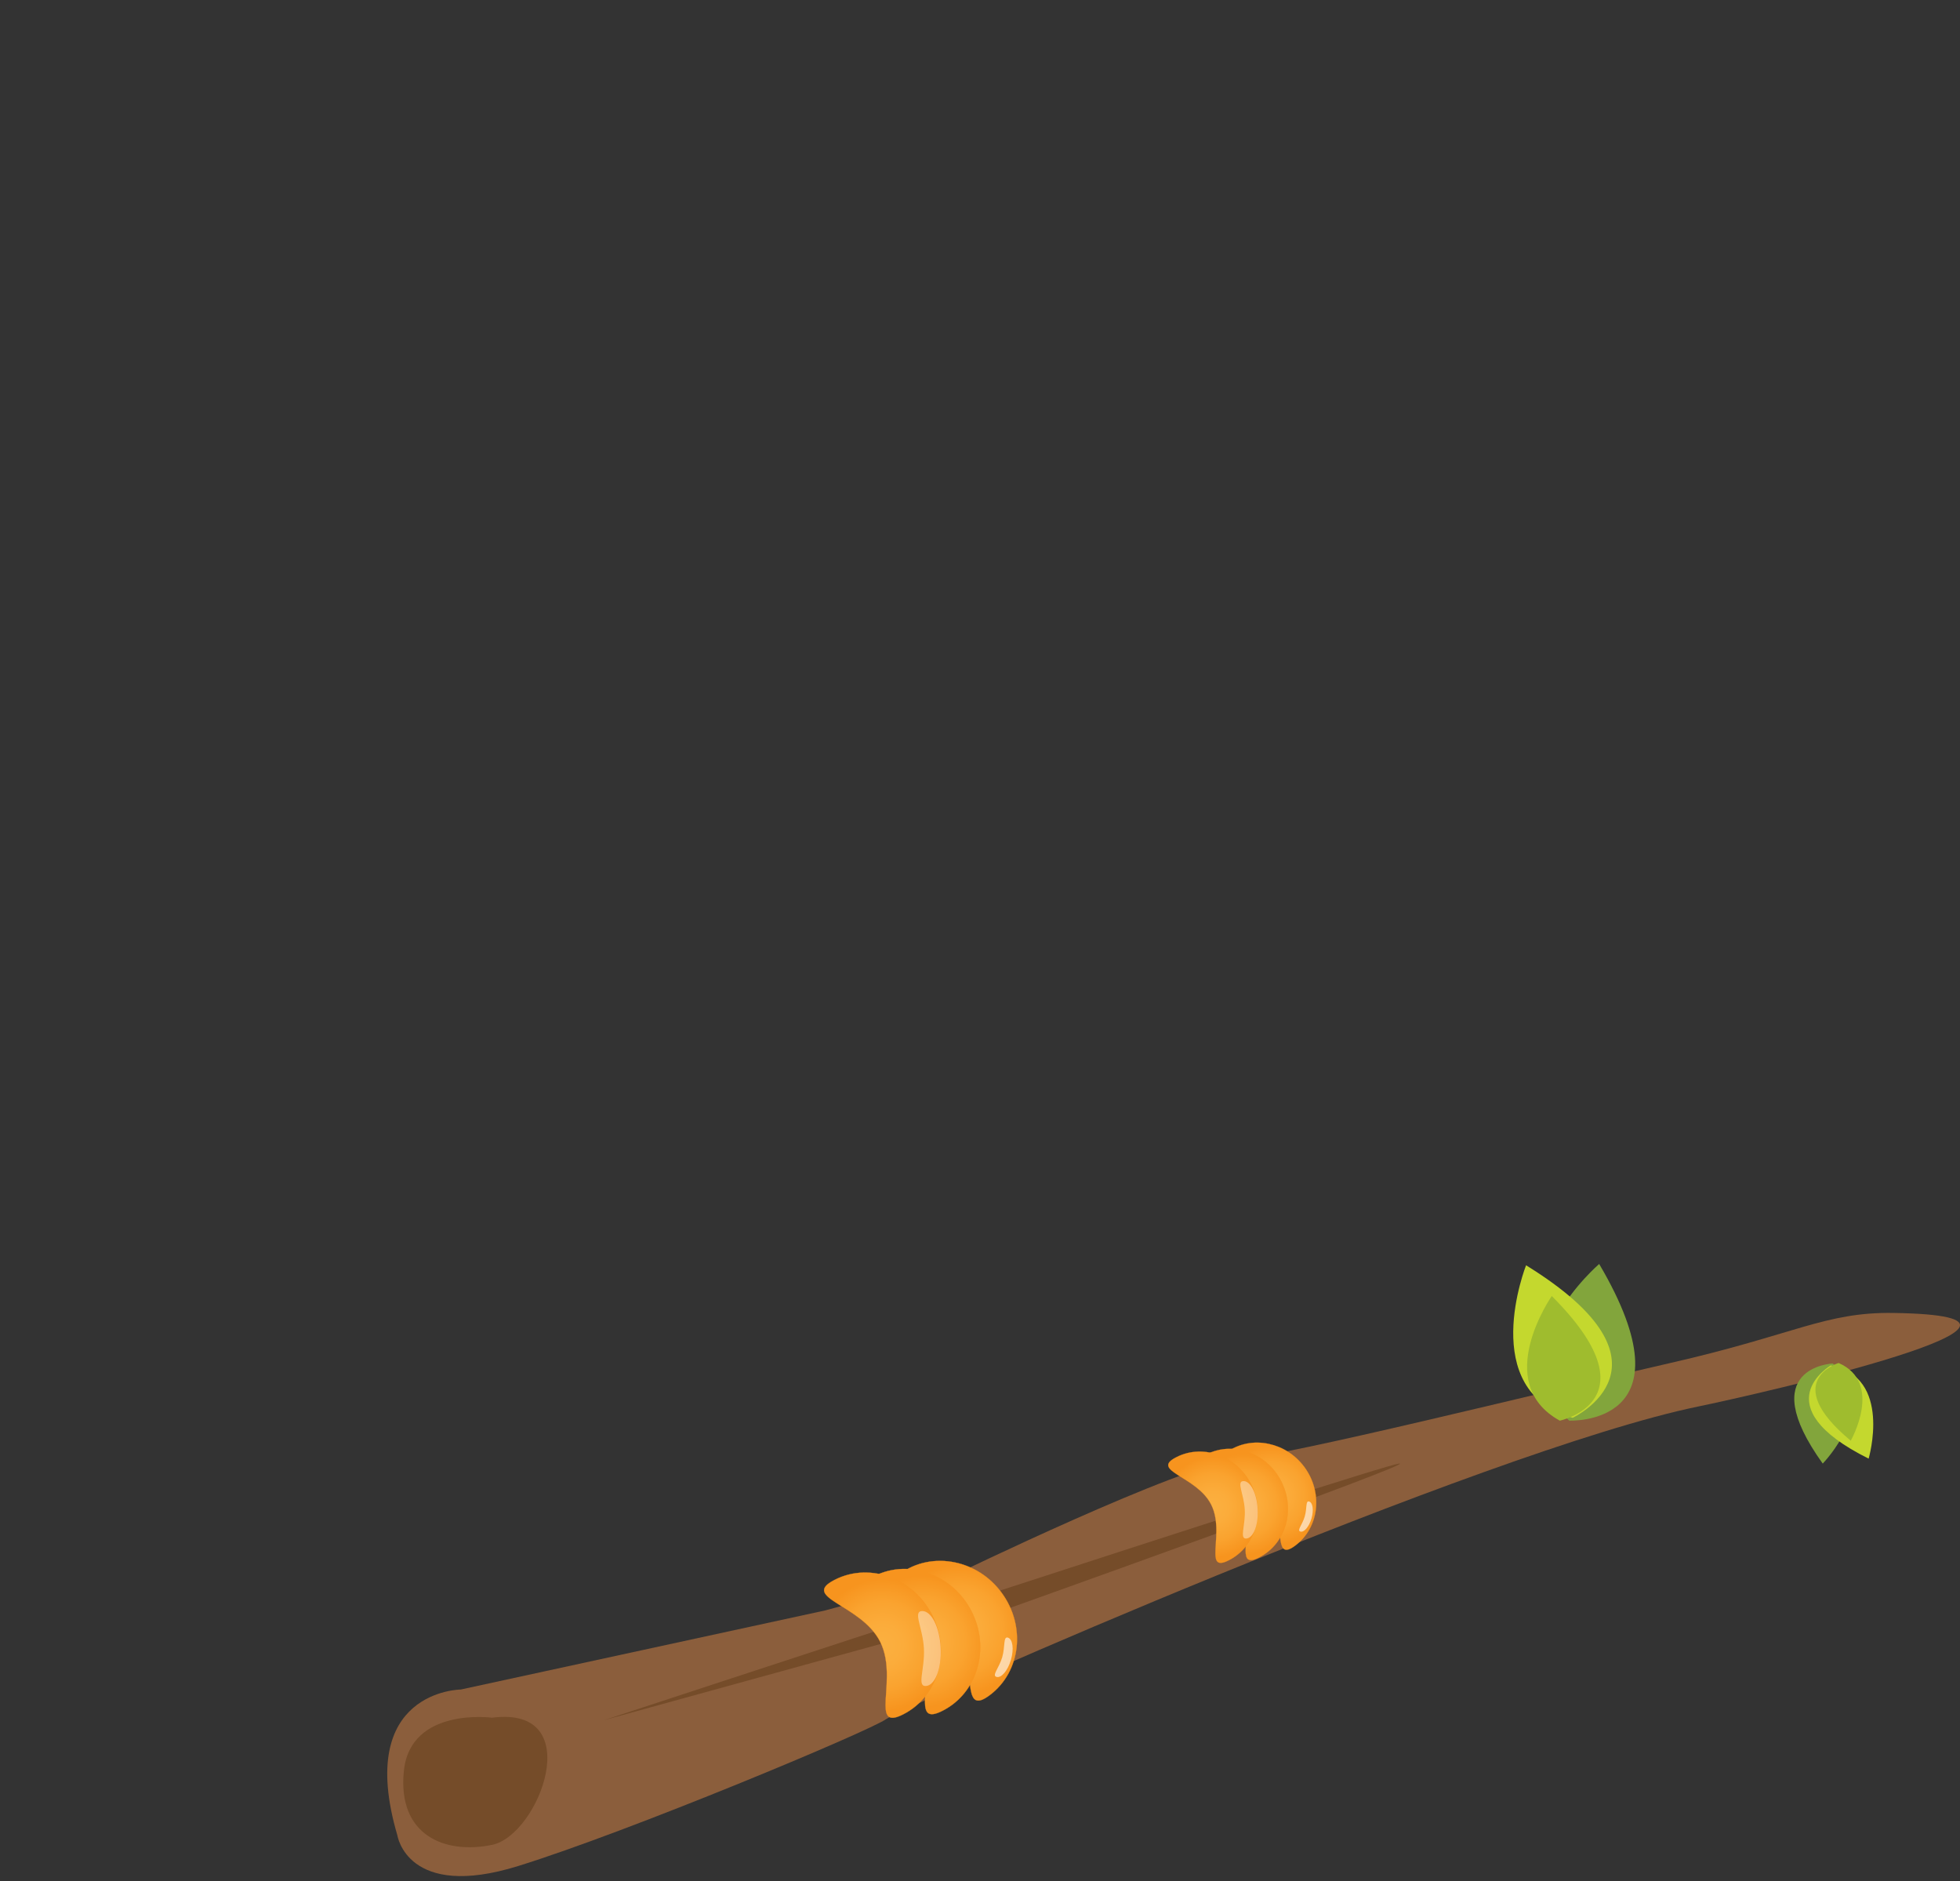 <?xml version="1.0" encoding="utf-8"?>
<!-- Generator: Adobe Illustrator 16.0.0, SVG Export Plug-In . SVG Version: 6.00 Build 0)  -->
<!DOCTYPE svg PUBLIC "-//W3C//DTD SVG 1.1//EN" "http://www.w3.org/Graphics/SVG/1.1/DTD/svg11.dtd">
<svg version="1.1" id="Layer_1" xmlns="http://www.w3.org/2000/svg" xmlns:xlink="http://www.w3.org/1999/xlink" x="0px" y="0px"
	 width="1756.119px" height="1685.15px" viewBox="0 0 1756.119 1685.15" enable-background="new 0 0 1756.119 1685.15"
	 xml:space="preserve">
<rect x="0" y="0" width="1756.119" height="1685.15" fill="#333333" stroke="none"/>
<g>
	<g id="Rama">
		<path fill="#8B5E3C" d="M739.294,1442.787l-326.428,70.841c0,0-95.136,0.55-56.807,130.741c0,0,8.893,58.289,108.291,27.368
			c99.361-30.846,314.022-120.566,329.722-131.652c15.661-11.125,536.481-240.625,727.23-279.959
			c53.058-10.904,362.982-81.158,174.867-83.866c-60.852-0.879-88.441,19.538-199.385,44.787
			c-123.165,28.065-339.234,82.257-388.596,86.608c-49.327,4.32-254.091,103.812-254.091,103.812L739.294,1442.787z"/>
		<path fill="#754C29" d="M900.644,1442.057l-359.323,98.979c0,0,691.424-227.377,712.209-229.828
			C1274.276,1308.791,900.644,1442.057,900.644,1442.057z"/>
		<path fill="#754C29" d="M440.933,1538.876c0,0-73.293-9.843-79.092,47.825c-5.815,57.63,36.756,74.83,79.092,66.082
			C483.269,1644.001,526.995,1527.753,440.933,1538.876z"/>
	</g>
	<g id="hojas">
		<path fill="#82A53C" d="M1432.825,1132.388c0,0-91.989,78.815-26.857,140.324
			C1405.968,1272.712,1518.741,1278.093,1432.825,1132.388z"/>
		<path fill="#C4D82E" d="M1367.327,1133.557c0,0-44.605,112.664,41.75,136.633
			C1409.077,1270.224,1511.276,1222.363,1367.327,1133.557z"/>
		<path fill="#9FBC2E" d="M1390.343,1161.109c0,0-54.263,77.756,7.208,111.641
			C1397.551,1272.75,1484.018,1254.674,1390.343,1161.109z"/>
	</g>
	<g id="hojas_1_">
		<path fill="#82A53C" d="M1633.124,1311.206c0,0,53.387-54.739,8.928-89.684C1642.127,1221.559,1570.919,1224.56,1633.124,1311.206
			z"/>
		<path fill="#C4D82E" d="M1674.252,1306.778c0,0,21.626-73.291-33.955-83.501
			C1640.297,1223.314,1578.749,1259.175,1674.252,1306.778z"/>
		<path fill="#9FBC2E" d="M1658.229,1290.717c0,0,29.638-51.924-10.871-69.635
			C1647.355,1221.082,1594.046,1237.292,1658.229,1290.717z"/>
	</g>
	<g id="PATA_IZQUIERDA">
		<g>
			<g>
				
					<radialGradient id="SVGID_1_" cx="1033.226" cy="2577.532" r="59.013" gradientTransform="matrix(0.986 -0.167 0.167 0.986 -590.537 -908.405)" gradientUnits="userSpaceOnUse">
					<stop  offset="0" style="stop-color:#FBB040"/>
					<stop  offset="0.315" style="stop-color:#FBAC3B"/>
					<stop  offset="0.658" style="stop-color:#FAA32F"/>
					<stop  offset="1" style="stop-color:#F7941E"/>
				</radialGradient>
				<path fill="url(#SVGID_1_)" stroke="#F7941E" stroke-width="0.196" stroke-miterlimit="10" d="M856.06,1399.867
					c-17.235-3.694-35.459-0.586-50.168,10.428c-28.104,20.93,26.968,17.638,49.308,47.568
					c12.916,17.345,12.021,41.935,14.453,55.545c1.775,9.953,5.251,14.125,17.053,5.307c28.063-20.969,32.748-62.205,10.482-92.136
					C886.558,1412.271,871.72,1403.232,856.06,1399.867z"/>
			</g>
		</g>
		<g>
			<g>
				
					<radialGradient id="SVGID_2_" cx="1208.45" cy="2500.468" r="59.036" gradientTransform="matrix(1 0 0 1 -382.5 -1029.811)" gradientUnits="userSpaceOnUse">
					<stop  offset="0" style="stop-color:#FBB040"/>
					<stop  offset="0.315" style="stop-color:#FBAC3B"/>
					<stop  offset="0.658" style="stop-color:#FAA32F"/>
					<stop  offset="1" style="stop-color:#F7941E"/>
				</radialGradient>
				<path fill="url(#SVGID_2_)" stroke="#F7941E" stroke-width="0.196" stroke-miterlimit="10" d="M834.288,1410.296
					c-16.376-6.589-34.891-6.515-51.229,1.864c-31.214,15.992,23.694,21.884,40.688,55.182c9.864,19.284,4.887,43.321,4.996,57.19
					c0.074,10.101,2.8,14.783,15.953,8.016c31.212-15.954,42.719-55.876,25.704-89.101
					C862.279,1427.602,849.16,1416.261,834.288,1410.296z"/>
				<path opacity="0.6" fill="#FFFFFF" enable-background="new    " d="M905.785,1487.026c-2.817,9.696-8.635,16.576-12.97,15.296
					c-4.354-1.282,2.285-7.905,5.141-17.563c2.796-9.771,0.77-18.882,5.086-17.639
					C907.395,1468.438,908.622,1477.329,905.785,1487.026z"/>
			</g>
		</g>
		<g>
			<g>
				
					<radialGradient id="SVGID_3_" cx="1173.151" cy="2503.694" r="59.03" gradientTransform="matrix(1 0 0 1 -382.5 -1029.811)" gradientUnits="userSpaceOnUse">
					<stop  offset="0" style="stop-color:#FBB040"/>
					<stop  offset="0.315" style="stop-color:#FBAC3B"/>
					<stop  offset="0.658" style="stop-color:#FAA32F"/>
					<stop  offset="1" style="stop-color:#F7941E"/>
				</radialGradient>
				<path fill="url(#SVGID_3_)" stroke="#F7941E" stroke-width="0.196" stroke-miterlimit="10" d="M798.995,1413.477
					c-16.374-6.511-34.892-6.477-51.229,1.939c-31.214,15.953,23.674,21.846,40.689,55.145c9.862,19.247,4.923,43.324,4.994,57.156
					c0.074,10.136,2.8,14.817,15.953,8.05c31.214-15.954,42.721-55.802,25.671-89.103
					C826.986,1430.823,813.867,1419.406,798.995,1413.477z"/>
				<path opacity="0.4" fill="#FFFFFF" enable-background="new    " d="M842.794,1476.122c0.97,18.554-4.994,33.922-13.267,34.36
					c-8.284,0.438-0.784-15.041-1.719-33.555c-0.985-18.554-10.081-33.188-1.774-33.593
					C834.359,1442.934,841.861,1457.571,842.794,1476.122z"/>
			</g>
		</g>
	</g>
	<g id="PATA_IZQUIERDA_1_">
		<g>
			<g>
				
					<radialGradient id="SVGID_4_" cx="1329.874" cy="2505.474" r="45.271" gradientTransform="matrix(0.986 -0.167 0.167 0.986 -590.537 -908.405)" gradientUnits="userSpaceOnUse">
					<stop  offset="0" style="stop-color:#FBB040"/>
					<stop  offset="0.315" style="stop-color:#FBAC3B"/>
					<stop  offset="0.658" style="stop-color:#FAA32F"/>
					<stop  offset="1" style="stop-color:#F7941E"/>
				</radialGradient>
				<path fill="url(#SVGID_4_)" stroke="#F7941E" stroke-width="0.15" stroke-miterlimit="10" d="M1136.95,1293.605
					c-13.245-2.89-27.227-0.476-38.494,7.938c-21.517,16.103,20.711,13.576,37.834,36.521c9.919,13.245,9.221,32.09,11.126,42.628
					c1.316,7.61,3.95,10.794,13.062,4.025c21.552-16.102,25.139-47.681,8.052-70.657
					C1160.294,1303.083,1148.951,1296.168,1136.95,1293.605z"/>
			</g>
		</g>
		<g>
			<g>
				
					<radialGradient id="SVGID_5_" cx="1496.347" cy="2377.638" r="45.254" gradientTransform="matrix(1 0 0 1 -382.5 -1029.811)" gradientUnits="userSpaceOnUse">
					<stop  offset="0" style="stop-color:#FBB040"/>
					<stop  offset="0.315" style="stop-color:#FBAC3B"/>
					<stop  offset="0.658" style="stop-color:#FAA32F"/>
					<stop  offset="1" style="stop-color:#F7941E"/>
				</radialGradient>
				<path fill="url(#SVGID_5_)" stroke="#F7941E" stroke-width="0.15" stroke-miterlimit="10" d="M1120.229,1301.511
					c-12.552-4.977-26.713-4.94-39.264,1.463c-23.929,12.222,18.147,16.797,31.176,42.264c7.611,14.782,3.809,33.297,3.879,43.909
					c0.074,7.721,2.162,11.306,12.223,6.11c23.932-12.26,32.714-42.812,19.686-68.242
					C1141.708,1314.828,1131.681,1306.12,1120.229,1301.511z"/>
				<path opacity="0.6" fill="#FFFFFF" enable-background="new    " d="M1175.077,1360.386c-2.194,7.429-6.658,12.696-9.988,11.709
					c-3.332-0.951,1.755-6.001,3.915-13.467c2.195-7.427,0.622-14.417,3.917-13.464
					C1176.285,1346.149,1177.201,1352.956,1175.077,1360.386z"/>
			</g>
		</g>
		<g>
			<g>
				
					<radialGradient id="SVGID_6_" cx="1469.3" cy="2380.126" r="45.246" gradientTransform="matrix(1 0 0 1 -382.5 -1029.811)" gradientUnits="userSpaceOnUse">
					<stop  offset="0" style="stop-color:#FBB040"/>
					<stop  offset="0.315" style="stop-color:#FBAC3B"/>
					<stop  offset="0.658" style="stop-color:#FAA32F"/>
					<stop  offset="1" style="stop-color:#F7941E"/>
				</radialGradient>
				<path fill="url(#SVGID_6_)" stroke="#F7941E" stroke-width="0.15" stroke-miterlimit="10" d="M1093.188,1304.033
					c-12.552-5.012-26.713-4.975-39.227,1.465c-24.005,12.224,18.077,16.761,31.104,42.265c7.609,14.745,3.804,33.223,3.911,43.835
					c0,7.721,2.162,11.344,12.188,6.146c23.893-12.221,32.785-42.883,19.688-68.277
					C1114.628,1317.279,1104.605,1308.571,1093.188,1304.033z"/>
				<path opacity="0.4" fill="#FFFFFF" enable-background="new    " d="M1126.849,1352.042c0.735,14.233-3.879,25.979-10.243,26.309
					c-6.329,0.367-0.587-11.524-1.316-25.758c-0.732-14.199-7.682-25.396-1.316-25.689
					C1120.266,1326.538,1126.083,1337.771,1126.849,1352.042z"/>
			</g>
		</g>
	</g>
</g>
</svg>
